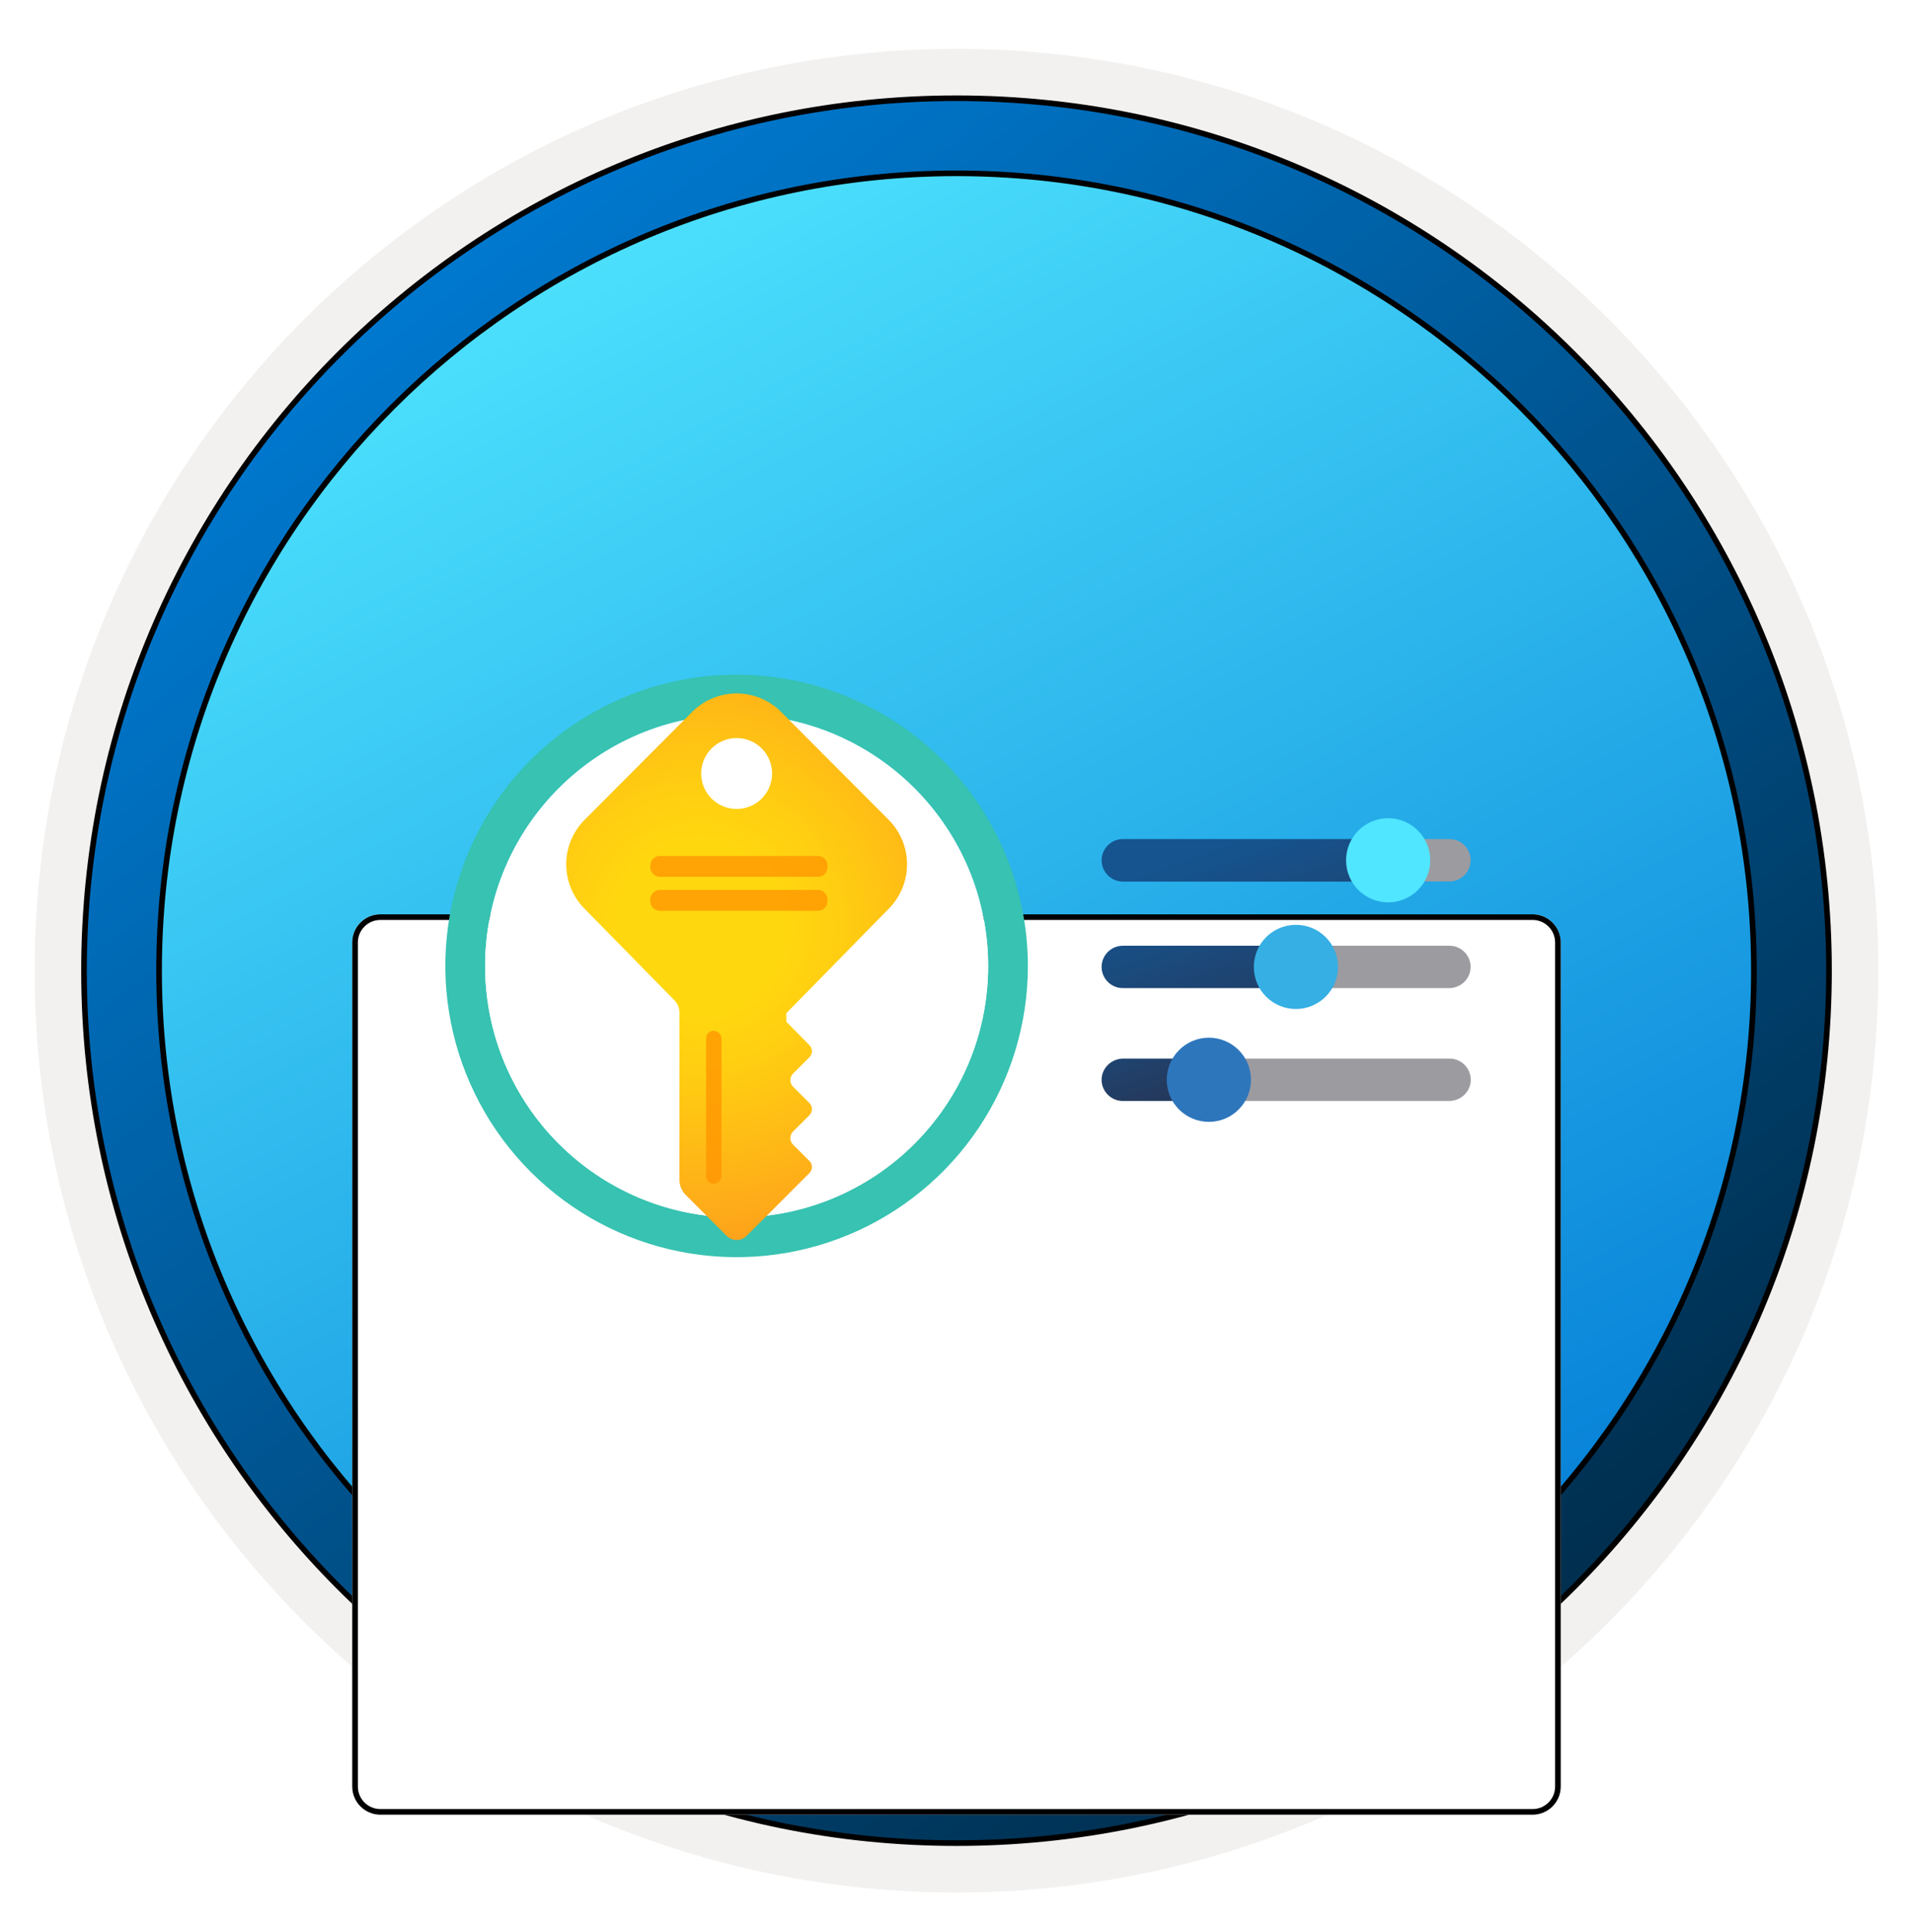 <svg width="102" height="103" viewBox="0 0 102 103" fill="none" xmlns="http://www.w3.org/2000/svg">
<path d="M51 98.11C25.403 98.11 4.649 77.366 4.649 51.759C4.649 26.153 25.403 5.408 51 5.408C76.597 5.408 97.351 26.163 97.351 51.759C97.351 77.356 76.597 98.11 51 98.11Z" fill="url(#paint0_linear_2224_461)"/>
<path fill-rule="evenodd" clip-rule="evenodd" d="M96.45 51.76C96.45 76.861 76.102 97.21 51 97.21C25.899 97.21 5.55 76.861 5.55 51.76C5.55 26.658 25.899 6.31 51 6.31C76.102 6.31 96.45 26.658 96.45 51.76ZM51 2.606C78.151 2.606 100.153 24.609 100.153 51.76C100.153 78.911 78.141 100.913 51 100.913C23.849 100.913 1.847 78.901 1.847 51.76C1.847 24.609 23.849 2.606 51 2.606Z" fill="#F2F1F0"/>
<path d="M93.517 51.76C93.517 75.243 74.484 94.277 51 94.277C27.516 94.277 8.482 75.243 8.482 51.76C8.482 28.276 27.516 9.242 51 9.242C74.484 9.242 93.517 28.276 93.517 51.76ZM97.521 51.76C97.521 26.07 76.689 5.239 51 5.239C25.301 5.239 4.479 26.07 4.479 51.76C4.479 77.449 25.311 98.281 51 98.281C76.689 98.281 97.521 77.449 97.521 51.76Z" fill="url(#paint1_linear_2224_461)" stroke="black" stroke-width="0.3"/>
<g filter="url(#filter0_ddddd_2224_461)">
<path d="M18.782 29.255C18.782 28.427 19.454 27.755 20.282 27.755H81.717C82.546 27.755 83.217 28.427 83.217 29.255V74.265C83.217 75.093 82.546 75.765 81.717 75.765H20.282C19.454 75.765 18.782 75.093 18.782 74.265V29.255Z" fill="white"/>
<path d="M18.932 29.255C18.932 28.509 19.537 27.905 20.282 27.905H81.717C82.463 27.905 83.067 28.509 83.067 29.255V74.265C83.067 75.01 82.463 75.615 81.717 75.615H20.282C19.537 75.615 18.932 75.01 18.932 74.265V29.255Z" stroke="black" stroke-width="0.3"/>
</g>
<path d="M39.276 35.976C36.204 35.976 33.201 36.886 30.647 38.593C28.093 40.299 26.103 42.725 24.927 45.563C23.752 48.401 23.444 51.523 24.044 54.536C24.643 57.548 26.122 60.316 28.294 62.487C30.466 64.659 33.233 66.139 36.246 66.738C39.258 67.337 42.381 67.029 45.219 65.854C48.056 64.679 50.482 62.688 52.188 60.134C53.895 57.58 54.806 54.578 54.806 51.506C54.801 47.389 53.163 43.441 50.252 40.53C47.34 37.618 43.393 35.98 39.276 35.976ZM39.276 64.917C36.623 64.917 34.03 64.13 31.825 62.657C29.619 61.183 27.9 59.089 26.885 56.638C25.87 54.188 25.605 51.491 26.122 48.89C26.64 46.288 27.917 43.898 29.793 42.023C31.668 40.147 34.058 38.87 36.659 38.353C39.261 37.835 41.957 38.101 44.408 39.116C46.858 40.131 48.953 41.85 50.426 44.055C51.9 46.261 52.686 48.853 52.686 51.506C52.686 55.063 51.273 58.474 48.758 60.989C46.243 63.504 42.832 64.917 39.276 64.917Z" fill="#37C2B1"/>
<path d="M39.277 64.918C46.683 64.918 52.688 58.914 52.688 51.508C52.688 44.101 46.683 38.097 39.277 38.097C31.87 38.097 25.866 44.101 25.866 51.508C25.866 58.914 31.87 64.918 39.277 64.918Z" fill="white"/>
<path d="M47.39 48.453C48.013 47.824 48.363 46.974 48.363 46.087C48.363 45.201 48.013 44.351 47.39 43.721L41.634 37.948C41.008 37.325 40.16 36.976 39.277 36.976C38.394 36.976 37.547 37.325 36.92 37.948L31.165 43.721C30.541 44.351 30.191 45.201 30.191 46.087C30.191 46.974 30.541 47.824 31.165 48.453L35.952 53.332C36.127 53.506 36.225 53.743 36.226 53.989V62.906C36.227 63.206 36.345 63.495 36.555 63.71L38.748 65.902C38.817 65.972 38.9 66.027 38.991 66.065C39.081 66.102 39.179 66.122 39.277 66.122C39.376 66.122 39.473 66.102 39.564 66.065C39.655 66.027 39.738 65.972 39.807 65.902L41.927 63.783L43.169 62.54C43.247 62.456 43.291 62.345 43.291 62.23C43.291 62.114 43.247 62.004 43.169 61.919L42.274 61.024C42.188 60.932 42.14 60.812 42.14 60.686C42.14 60.56 42.188 60.439 42.274 60.348L43.169 59.453C43.247 59.368 43.291 59.257 43.291 59.142C43.291 59.027 43.247 58.916 43.169 58.831L42.274 57.936C42.188 57.845 42.14 57.724 42.14 57.598C42.14 57.472 42.188 57.352 42.274 57.26L43.169 56.365C43.247 56.28 43.291 56.169 43.291 56.054C43.291 55.939 43.247 55.828 43.169 55.743L41.927 54.483V54.026L47.39 48.453ZM39.277 39.355C39.779 39.355 40.26 39.554 40.614 39.908C40.969 40.263 41.168 40.744 41.168 41.245C41.168 41.747 40.969 42.228 40.614 42.583C40.26 42.937 39.779 43.137 39.277 43.137C38.776 43.137 38.295 42.937 37.94 42.583C37.586 42.228 37.386 41.747 37.386 41.245C37.386 40.744 37.586 40.263 37.94 39.908C38.295 39.554 38.776 39.355 39.277 39.355Z" fill="url(#paint2_radial_2224_461)"/>
<path opacity="0.75" d="M37.777 63.017C37.837 63.069 37.911 63.103 37.99 63.114C38.069 63.126 38.15 63.115 38.223 63.082C38.295 63.05 38.358 62.997 38.401 62.93C38.446 62.864 38.47 62.786 38.471 62.706V55.398C38.471 55.325 38.452 55.254 38.417 55.19C38.382 55.126 38.331 55.072 38.27 55.033C38.208 54.992 38.135 54.969 38.06 54.967C37.985 54.965 37.911 54.984 37.846 55.022C37.782 55.06 37.729 55.116 37.694 55.182C37.659 55.248 37.644 55.323 37.649 55.398V62.706C37.656 62.821 37.7 62.931 37.777 63.017Z" fill="#FF9300"/>
<path opacity="0.75" d="M43.607 45.641H35.184C34.902 45.641 34.673 45.87 34.673 46.152V46.244C34.673 46.526 34.902 46.755 35.184 46.755H43.607C43.89 46.755 44.119 46.526 44.119 46.244V46.152C44.119 45.87 43.89 45.641 43.607 45.641Z" fill="#FF9300"/>
<path opacity="0.75" d="M43.607 47.452H35.184C34.902 47.452 34.673 47.681 34.673 47.964V48.055C34.673 48.338 34.902 48.567 35.184 48.567H43.607C43.89 48.567 44.119 48.338 44.119 48.055V47.964C44.119 47.681 43.89 47.452 43.607 47.452Z" fill="#FF9300"/>
<path d="M74.569 45.872C74.569 45.249 74.062 44.742 73.44 44.742H59.867C59.245 44.742 58.737 45.257 58.737 45.872C58.737 46.494 59.245 47.009 59.867 47.009H73.455C74.078 46.994 74.569 46.494 74.569 45.872Z" fill="url(#paint3_linear_2224_461)"/>
<path d="M78.412 45.872C78.412 45.249 77.905 44.742 77.282 44.742H73.594C72.971 44.742 73.371 45.249 73.371 45.872C73.371 46.494 72.971 47.002 73.594 47.002H77.298C77.905 46.994 78.412 46.494 78.412 45.872Z" fill="#9B9BA0"/>
<path d="M71.772 45.872C71.772 47.117 72.779 48.116 74.016 48.116C75.253 48.116 76.26 47.109 76.26 45.872C76.26 44.627 75.246 43.628 74.001 43.628C72.771 43.643 71.772 44.635 71.772 45.872Z" fill="#50E6FF"/>
<path d="M70.404 51.559C70.404 50.937 69.897 50.43 69.274 50.43H59.867C59.245 50.43 58.737 50.937 58.737 51.559C58.737 52.182 59.245 52.689 59.867 52.689H69.297C69.904 52.674 70.404 52.182 70.404 51.559Z" fill="url(#paint4_linear_2224_461)"/>
<path d="M78.412 51.559C78.412 50.937 77.905 50.43 77.282 50.43H69.958C69.335 50.43 68.828 50.937 68.828 51.559C68.828 52.182 69.335 52.689 69.958 52.689H77.297C77.905 52.674 78.412 52.182 78.412 51.559Z" fill="#9B9BA0"/>
<path d="M66.853 51.559C66.853 52.804 67.86 53.803 69.097 53.803C70.334 53.803 71.341 52.796 71.341 51.559C71.341 50.313 70.334 49.315 69.097 49.315C67.86 49.315 66.853 50.313 66.853 51.559Z" fill="#35AFE4"/>
<path d="M65.17 57.577C65.17 56.955 64.663 56.447 64.04 56.447H59.867C59.245 56.463 58.737 56.962 58.737 57.577C58.737 58.2 59.245 58.707 59.867 58.707H64.04C64.663 58.699 65.17 58.2 65.17 57.577Z" fill="url(#paint5_linear_2224_461)"/>
<path d="M78.42 57.577C78.42 56.955 77.913 56.447 77.29 56.447H65.14C64.517 56.447 64.01 56.955 64.01 57.577C64.01 58.2 64.517 58.707 65.14 58.707H77.282C77.905 58.699 78.42 58.2 78.42 57.577Z" fill="#9B9BA0"/>
<path d="M62.211 57.577C62.211 58.822 63.218 59.821 64.455 59.821C65.7 59.821 66.699 58.815 66.699 57.577C66.699 56.332 65.692 55.333 64.455 55.333C63.218 55.333 62.211 56.34 62.211 57.577Z" fill="#2E76BC"/>
<defs>
<filter id="filter0_ddddd_2224_461" x="14.782" y="26.755" width="72.435" height="64.01" filterUnits="userSpaceOnUse" color-interpolation-filters="sRGB">
<feFlood flood-opacity="0" result="BackgroundImageFix"/>
<feColorMatrix in="SourceAlpha" type="matrix" values="0 0 0 0 0 0 0 0 0 0 0 0 0 0 0 0 0 0 127 0" result="hardAlpha"/>
<feOffset/>
<feColorMatrix type="matrix" values="0 0 0 0 0 0 0 0 0 0 0 0 0 0 0 0 0 0 0.1 0"/>
<feBlend mode="normal" in2="BackgroundImageFix" result="effect1_dropShadow_2224_461"/>
<feColorMatrix in="SourceAlpha" type="matrix" values="0 0 0 0 0 0 0 0 0 0 0 0 0 0 0 0 0 0 127 0" result="hardAlpha"/>
<feOffset dy="1"/>
<feGaussianBlur stdDeviation="1"/>
<feColorMatrix type="matrix" values="0 0 0 0 0 0 0 0 0 0 0 0 0 0 0 0 0 0 0.1 0"/>
<feBlend mode="normal" in2="effect1_dropShadow_2224_461" result="effect2_dropShadow_2224_461"/>
<feColorMatrix in="SourceAlpha" type="matrix" values="0 0 0 0 0 0 0 0 0 0 0 0 0 0 0 0 0 0 127 0" result="hardAlpha"/>
<feOffset dy="3"/>
<feGaussianBlur stdDeviation="1.5"/>
<feColorMatrix type="matrix" values="0 0 0 0 0 0 0 0 0 0 0 0 0 0 0 0 0 0 0.09 0"/>
<feBlend mode="normal" in2="effect2_dropShadow_2224_461" result="effect3_dropShadow_2224_461"/>
<feColorMatrix in="SourceAlpha" type="matrix" values="0 0 0 0 0 0 0 0 0 0 0 0 0 0 0 0 0 0 127 0" result="hardAlpha"/>
<feOffset dy="6"/>
<feGaussianBlur stdDeviation="2"/>
<feColorMatrix type="matrix" values="0 0 0 0 0 0 0 0 0 0 0 0 0 0 0 0 0 0 0.05 0"/>
<feBlend mode="normal" in2="effect3_dropShadow_2224_461" result="effect4_dropShadow_2224_461"/>
<feColorMatrix in="SourceAlpha" type="matrix" values="0 0 0 0 0 0 0 0 0 0 0 0 0 0 0 0 0 0 127 0" result="hardAlpha"/>
<feOffset dy="11"/>
<feGaussianBlur stdDeviation="2"/>
<feColorMatrix type="matrix" values="0 0 0 0 0 0 0 0 0 0 0 0 0 0 0 0 0 0 0.01 0"/>
<feBlend mode="normal" in2="effect4_dropShadow_2224_461" result="effect5_dropShadow_2224_461"/>
<feBlend mode="normal" in="SourceGraphic" in2="effect5_dropShadow_2224_461" result="shape"/>
</filter>
<linearGradient id="paint0_linear_2224_461" x1="25.285" y1="10.256" x2="100.192" y2="149.453" gradientUnits="userSpaceOnUse">
<stop offset="0" stop-color="#50E6FF"/>
<stop offset="0.623" stop-color="#0078D4"/>
</linearGradient>
<linearGradient id="paint1_linear_2224_461" x1="15.587" y1="11.983" x2="83.129" y2="99.38" gradientUnits="userSpaceOnUse">
<stop stop-color="#007ED8"/>
<stop offset="0.915" stop-color="#002D4C"/>
</linearGradient>
<radialGradient id="paint2_radial_2224_461" cx="0" cy="0" r="1" gradientUnits="userSpaceOnUse" gradientTransform="translate(37.273 49.505) scale(16.969 16.969)">
<stop offset="0.27" stop-color="#FFD70F"/>
<stop offset="0.49" stop-color="#FFCB12"/>
<stop offset="0.88" stop-color="#FEAC19"/>
<stop offset="1" stop-color="#FEA11B"/>
</radialGradient>
<linearGradient id="paint3_linear_2224_461" x1="66.201" y1="44.598" x2="75.486" y2="70.779" gradientUnits="userSpaceOnUse">
<stop stop-color="#15548F"/>
<stop offset="0.418" stop-color="#243A5E"/>
<stop offset="0.968" stop-color="#1A2C45"/>
</linearGradient>
<linearGradient id="paint4_linear_2224_461" x1="63.012" y1="47.168" x2="70.391" y2="67.974" gradientUnits="userSpaceOnUse">
<stop stop-color="#15548F"/>
<stop offset="0.418" stop-color="#243A5E"/>
<stop offset="0.968" stop-color="#1A2C45"/>
</linearGradient>
<linearGradient id="paint5_linear_2224_461" x1="60.044" y1="52.197" x2="65.028" y2="66.251" gradientUnits="userSpaceOnUse">
<stop stop-color="#15548F"/>
<stop offset="0.418" stop-color="#243A5E"/>
<stop offset="0.968" stop-color="#1A2C45"/>
</linearGradient>
</defs>
</svg>
